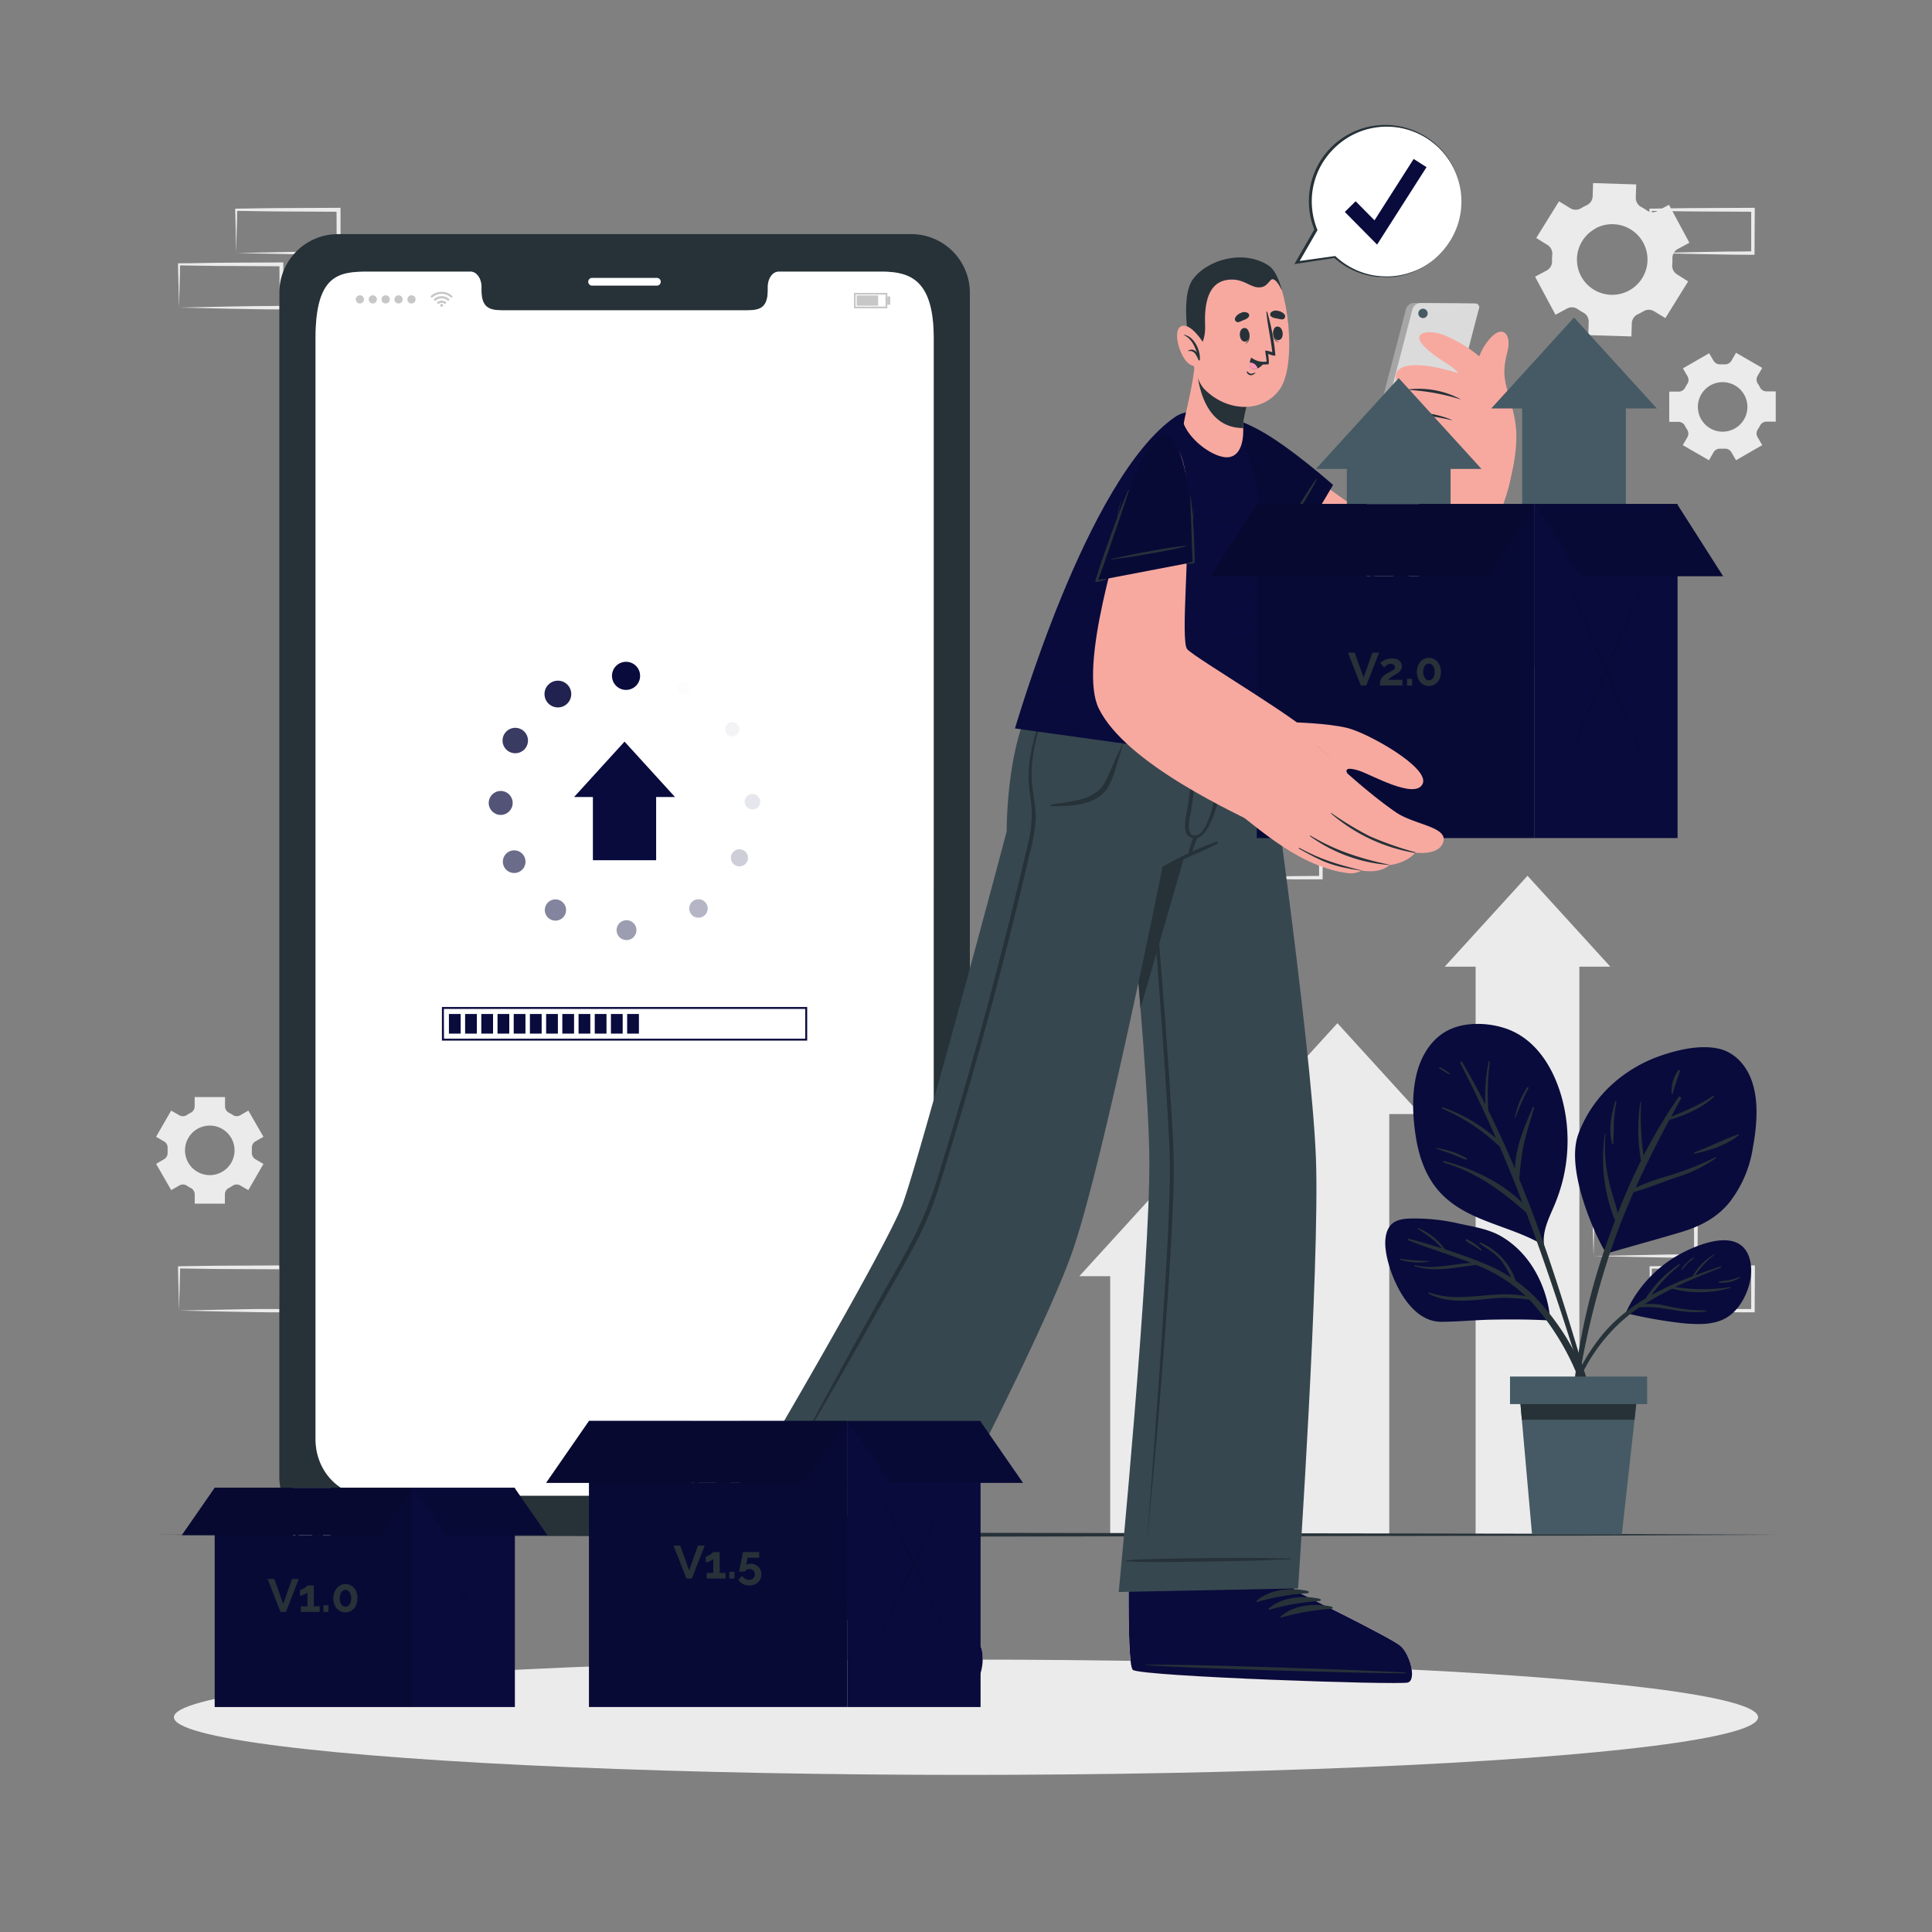 <svg xmlns="http://www.w3.org/2000/svg" viewBox="0 0 500 500"><rect x="0" y="0" width="500" height="500" fill="#808080" stroke="none"/><g id="freepik--background-complete--inject-188"><path d="M412.41,325.06l13.35-.28,6.58-.12c2.19,0,4.37,0,6.55-.05l-.45.45-.05-11.19.5.5-13.24-.07c-4.42,0-8.83-.11-13.24-.16l.27-.27c0,1.83-.09,3.67-.13,5.53Zm0,0-.15-5.54c0-1.87-.11-3.76-.13-5.65v-.27h.28c4.41,0,8.82-.16,13.24-.16l13.24-.06h.5v.51l-.06,11.19v.44h-.44c-2.23,0-4.47,0-6.7-.05l-6.66-.12Z" style="fill:#ebebeb"></path><path d="M427.18,339.17l13.35-.28,6.58-.12c2.19,0,4.37,0,6.55,0l-.45.45,0-11.19.5.49-13.24-.06c-4.41,0-8.83-.11-13.24-.16l.27-.27c0,1.83-.08,3.67-.13,5.53Zm0,0-.14-5.54c-.05-1.87-.12-3.76-.13-5.65v-.27h.28c4.41-.05,8.83-.16,13.24-.16l13.24-.06h.5V328l-.06,11.19v.44h-.44c-2.23,0-4.47,0-6.7-.05l-6.66-.12Z" style="fill:#ebebeb"></path><path d="M285.87,227.13l13.36-.28,6.58-.11c2.19-.05,4.36,0,6.54-.06l-.44.45-.06-11.19.5.5-13.24-.06c-4.41,0-8.82-.12-13.24-.17l.28-.27c0,1.83-.09,3.67-.14,5.54Zm0,0-.14-5.54c0-1.86-.11-3.75-.13-5.65v-.27h.27c4.42-.06,8.83-.16,13.24-.17l13.24-.06h.51v.5l-.05,11.19v.45h-.45c-2.23,0-4.47,0-6.69,0l-6.66-.11Z" style="fill:#ebebeb"></path><path d="M300.64,241.24,314,241l6.58-.11c2.19,0,4.36,0,6.54-.06l-.44.45-.05-11.19.49.5-13.24-.06c-4.41,0-8.82-.12-13.24-.17l.28-.27c0,1.83-.09,3.67-.13,5.53Zm0,0-.14-5.54c0-1.86-.11-3.75-.13-5.65v-.27h.27c4.42-.06,8.83-.16,13.24-.17l13.24-.06h.51v.5l-.05,11.19v.45h-.45c-2.23,0-4.46,0-6.69-.05l-6.66-.11Z" style="fill:#ebebeb"></path><path d="M315.36,227.13l13.35-.28,6.58-.11c2.19-.05,4.37,0,6.55-.06l-.45.45-.05-11.19.5.5-13.24-.06c-4.42,0-8.83-.12-13.24-.17l.27-.27c0,1.83-.08,3.67-.13,5.54Zm0,0-.14-5.54c-.05-1.86-.12-3.75-.13-5.65v-.27h.28c4.41-.06,8.82-.16,13.24-.17l13.24-.06h.5v.5l-.06,11.19v.45h-.44c-2.23,0-4.47,0-6.7,0l-6.66-.11Z" style="fill:#ebebeb"></path><path d="M46.34,339.17l13.36-.28,6.58-.12c2.18,0,4.36,0,6.54,0l-.44.45L72.32,328l.5.49-13.24-.06c-4.41,0-8.83-.11-13.24-.16l.27-.27c0,1.83-.08,3.67-.13,5.53Zm0,0-.14-5.54c-.05-1.87-.11-3.76-.13-5.65v-.27h.27c4.41-.05,8.83-.16,13.24-.16l13.24-.06h.5V328l0,11.19v.44h-.45c-2.23,0-4.47,0-6.69-.05l-6.66-.12Z" style="fill:#ebebeb"></path><path d="M61.11,65.49l13.36-.28,6.58-.11c2.19,0,4.36,0,6.54-.06l-.44.45L87.09,54.3l.5.5-13.24-.07c-4.41,0-8.82-.11-13.24-.16l.28-.27c0,1.83-.09,3.67-.14,5.53Zm0,0L61,60c0-1.87-.11-3.75-.13-5.65V54h.27c4.42-.05,8.83-.16,13.24-.16l13.24-.06h.51v.51l0,11.19v.45h-.45c-2.23,0-4.47,0-6.69-.05l-6.66-.12Z" style="fill:#ebebeb"></path><path d="M46.34,79.6l13.36-.28,6.58-.11c2.18,0,4.36,0,6.54-.06l-.44.45-.06-11.19.5.5-13.24-.07c-4.41,0-8.83-.11-13.24-.16l.27-.27c0,1.83-.08,3.67-.13,5.53Zm0,0-.14-5.54c-.05-1.87-.11-3.76-.13-5.65v-.27h.27c4.41,0,8.83-.16,13.24-.16l13.24-.06h.5v.51l0,11.19v.45h-.45c-2.23,0-4.47,0-6.69-.05l-6.66-.12Z" style="fill:#ebebeb"></path><path d="M427.18,65.49l13.35-.28,6.58-.11c2.19,0,4.37,0,6.55-.06l-.45.45,0-11.19.5.5-13.24-.07c-4.41,0-8.83-.11-13.24-.16l.27-.27c0,1.83-.08,3.67-.13,5.53Zm0,0L427,60c-.05-1.87-.12-3.75-.13-5.65V54h.28c4.41-.05,8.83-.16,13.24-.16l13.24-.06h.5v.51l-.06,11.19v.45h-.44c-2.23,0-4.47,0-6.7-.05l-6.66-.12Z" style="fill:#ebebeb"></path><path d="M403.47,52.1l-5.89,9.49,2.91,1.8a2.66,2.66,0,0,1,1.23,2.5,15.45,15.45,0,0,0-.05,1.67A2.65,2.65,0,0,1,400.28,70l-3,1.61,5.28,9.85,3-1.62a2.68,2.68,0,0,1,2.78.18,14.65,14.65,0,0,0,1.42.88,2.63,2.63,0,0,1,1.39,2.41l-.1,3.42,11.16.34.1-3.43a2.67,2.67,0,0,1,1.56-2.31c.24-.11.49-.24.73-.37l.72-.4a2.63,2.63,0,0,1,2.77,0L431,82.32l5.89-9.49L434,71a2.63,2.63,0,0,1-1.23-2.5,13.1,13.1,0,0,0,.05-1.66,2.65,2.65,0,0,1,1.39-2.4l3-1.62L431.93,53l-3,1.61a2.64,2.64,0,0,1-2.77-.18,15.87,15.87,0,0,0-1.42-.87,2.66,2.66,0,0,1-1.4-2.41l.11-3.42-11.16-.35-.11,3.43a2.64,2.64,0,0,1-1.55,2.3l-.74.37-.72.41a2.65,2.65,0,0,1-2.78,0Zm9.45,7a9.14,9.14,0,1,1-3.74,12.38A9.14,9.14,0,0,1,412.92,59.15Z" style="fill:#ebebeb"></path><path d="M442.32,91.42l-6.78,3.91,1.2,2.07a1.85,1.85,0,0,1-.07,1.95c-.21.33-.4.67-.58,1a1.85,1.85,0,0,1-1.65,1H432v7.83h2.4a1.85,1.85,0,0,1,1.65,1c.18.35.37.68.58,1a1.85,1.85,0,0,1,.07,1.95l-1.2,2.07,6.78,3.91,1.2-2.08a1.85,1.85,0,0,1,1.72-.91h1.15a1.85,1.85,0,0,1,1.72.9l1.21,2.09,6.78-3.91-1.2-2.08a1.85,1.85,0,0,1,.06-2,9.19,9.19,0,0,0,.59-1,1.86,1.86,0,0,1,1.65-1h2.4v-7.83h-2.4a1.86,1.86,0,0,1-1.65-1,9.19,9.19,0,0,0-.59-1,1.85,1.85,0,0,1-.06-2l1.2-2.08-6.78-3.91-1.2,2.08a1.87,1.87,0,0,1-1.72.91l-.58,0-.58,0a1.87,1.87,0,0,1-1.72-.91Zm3.5,7.48a6.41,6.41,0,1,1-6.41,6.4A6.39,6.39,0,0,1,445.82,98.9Z" style="fill:#ebebeb"></path><path d="M40.4,301.21,44.31,308l2.08-1.19a1.85,1.85,0,0,1,2,.06,11.12,11.12,0,0,0,1,.59,1.84,1.84,0,0,1,1,1.65v2.39H58.2v-2.39a1.86,1.86,0,0,1,1-1.65c.35-.18.69-.38,1-.59a1.85,1.85,0,0,1,2-.06L64.27,308l3.91-6.77L66.1,300a1.86,1.86,0,0,1-.92-1.73c0-.19,0-.38,0-.57s0-.39,0-.58a1.87,1.87,0,0,1,.91-1.72l2.09-1.2-3.91-6.78-2.08,1.2a1.85,1.85,0,0,1-1.95-.07,10.14,10.14,0,0,0-1-.58,1.87,1.87,0,0,1-1-1.66v-2.39H50.38v2.39a1.86,1.86,0,0,1-1,1.66,10.14,10.14,0,0,0-1,.58,1.85,1.85,0,0,1-2,.07l-2.08-1.2-3.91,6.78,2.08,1.2a1.85,1.85,0,0,1,.91,1.72c0,.19,0,.38,0,.58s0,.38,0,.57a1.85,1.85,0,0,1-.91,1.73Zm7.48-3.5a6.41,6.41,0,1,1,6.41,6.41A6.41,6.41,0,0,1,47.88,297.71Z" style="fill:#ebebeb"></path><polygon points="367.55 288.32 359.54 288.32 359.54 397.12 332.69 397.12 332.69 288.32 324.7 288.32 346.12 264.8 367.55 288.32" style="fill:#ebebeb"></polygon><polygon points="416.75 250.17 408.74 250.17 408.74 397.12 381.89 397.12 381.89 250.17 373.9 250.17 395.32 226.65 416.75 250.17" style="fill:#ebebeb"></polygon><polygon points="322.18 330.28 314.17 330.28 314.17 397.12 287.32 397.12 287.32 330.28 279.33 330.28 300.76 306.76 322.18 330.28" style="fill:#ebebeb"></polygon></g><g id="freepik--Shadow--inject-188"><ellipse cx="250" cy="444.42" rx="204.99" ry="14.92" style="fill:#ebebeb"></ellipse></g><g id="freepik--Floor--inject-188"><polygon points="40.29 397.19 92.72 396.94 145.14 396.85 250 396.69 354.86 396.85 407.28 396.94 459.71 397.19 407.28 397.43 354.86 397.52 250 397.68 145.14 397.52 92.72 397.43 40.29 397.19" style="fill:#263238"></polygon></g><g id="freepik--Device--inject-188"><path d="M236,60.59H87.29a15.18,15.18,0,0,0-15,15.32V382a15.19,15.19,0,0,0,15,15.32H236A15.2,15.2,0,0,0,251,382V75.91A15.19,15.19,0,0,0,236,60.59Zm5.65,311.93c0,8.06-6,14.57-13.47,14.57h-133c-7.45,0-13.49-6.51-13.49-14.57v-285c0-16.41,6-17.21,13.49-17.21h26.64c1.55,0,2.82,1.76,2.82,3.94v.94c0,5.11,2.8,5.13,6.23,5.13h61.62c3.47,0,6.24,0,6.24-5.13v-.94c0-2.18,1.25-3.94,2.82-3.94h26.65c7.44,0,13.47,2.18,13.47,17.21Z" style="fill:#263238"></path><path d="M170,73.92H153.23a1,1,0,0,1-1-1h0a1,1,0,0,1,1-1H170a1,1,0,0,1,1,1h0A1,1,0,0,1,170,73.92Z" style="fill:#fff"></path><path d="M241.63,87.51v285c0,8.06-6,14.57-13.48,14.57h-133c-7.46,0-13.49-6.51-13.49-14.57v-285c0-16.41,6-17.21,13.49-17.21h26.64c1.54,0,2.81,1.76,2.81,3.94v.94c0,5.11,2.8,5.13,6.24,5.13h61.61c3.47,0,6.24,0,6.24-5.13v-.94c0-2.18,1.25-3.94,2.82-3.94h26.65C235.59,70.3,241.63,72.48,241.63,87.51Z" style="fill:#fff"></path><g id="freepik--u5Zjqx--inject-188"><path d="M117.18,76.7l-.26.25-.14.15a3.51,3.51,0,0,0-5,0l-.14-.14-.25-.26h0l.33-.29a3.68,3.68,0,0,1,.75-.48,3.94,3.94,0,0,1,1-.34c.16,0,.33,0,.5-.06h.43c.12,0,.23,0,.34,0a4.1,4.1,0,0,1,.92.21,5,5,0,0,1,.62.29,4,4,0,0,1,.59.42l.27.24Z" style="fill:#c7c7c7"></path><path d="M112.63,77.91l-.41-.4a2.81,2.81,0,0,1,1.66-.83,2.91,2.91,0,0,1,2.49.82l-.41.41a2.35,2.35,0,0,0-3.33,0Z" style="fill:#c7c7c7"></path><path d="M115.55,78.32c-.13.13-.27.26-.4.4a1.22,1.22,0,0,0-1.71,0l-.4-.4A1.75,1.75,0,0,1,115.55,78.32Z" style="fill:#c7c7c7"></path><path d="M114.66,79.09a.37.37,0,0,1-.73,0,.37.37,0,1,1,.73,0Z" style="fill:#c7c7c7"></path></g><path d="M92.08,77.48a1.06,1.06,0,0,1,2.12,0,1.06,1.06,0,0,1-2.12,0Z" style="fill:#c7c7c7"></path><path d="M95.42,77.48a1.06,1.06,0,0,1,2.12,0,1.06,1.06,0,0,1-2.12,0Z" style="fill:#c7c7c7"></path><circle cx="99.81" cy="77.48" r="1.06" style="fill:#c7c7c7"></circle><path d="M102.09,77.48a1.06,1.06,0,1,1,1.06,1.06A1.06,1.06,0,0,1,102.09,77.48Z" style="fill:#c7c7c7"></path><path d="M105.43,77.48a1.06,1.06,0,1,1,1.06,1.06A1.06,1.06,0,0,1,105.43,77.48Z" style="fill:#c7c7c7"></path><path d="M229.63,79.8H221v-4h8.64Zm-8.19-.45h7.74V76.24h-7.74Z" style="fill:#c7c7c7"></path><rect x="221.71" y="76.47" width="5.56" height="2.64" style="fill:#c7c7c7"></rect><rect x="229.63" y="76.72" width="0.77" height="2.14" style="fill:#c7c7c7"></rect><circle cx="162.02" cy="174.91" r="3.64" style="fill:#090B3C"></circle><path d="M140.92,179.62a3.46,3.46,0,1,0,3.46-3.46A3.46,3.46,0,0,0,140.92,179.62Z" style="fill:#090B3C;opacity:0.9"></path><path d="M130.06,191.64a3.29,3.29,0,1,0,3.29-3.28A3.29,3.29,0,0,0,130.06,191.64Z" style="fill:#090B3C;opacity:0.8"></path><circle cx="129.58" cy="207.8" r="3.1" style="fill:#090B3C;opacity:0.7"></circle><path d="M130.14,223a2.93,2.93,0,1,0,2.93-2.93A2.93,2.93,0,0,0,130.14,223Z" style="fill:#090B3C;opacity:0.6"></path><path d="M141,235.51a2.75,2.75,0,1,0,2.74-2.75A2.74,2.74,0,0,0,141,235.51Z" style="fill:#090B3C;opacity:0.5"></path><path d="M159.57,240.72a2.57,2.57,0,1,0,2.57-2.57A2.57,2.57,0,0,0,159.57,240.72Z" style="fill:#090B3C;opacity:0.4"></path><path d="M178.37,235.11a2.39,2.39,0,1,0,2.39-2.39A2.39,2.39,0,0,0,178.37,235.11Z" style="fill:#090B3C;opacity:0.3"></path><path d="M189.16,222a2.21,2.21,0,1,0,2.21-2.21A2.21,2.21,0,0,0,189.16,222Z" style="fill:#090B3C;opacity:0.2"></path><path d="M192.74,207.48a2,2,0,1,0,2-2A2,2,0,0,0,192.74,207.48Z" style="fill:#090B3C;opacity:0.1"></path><path d="M187.66,188.73a1.85,1.85,0,1,0,1.85-1.85A1.85,1.85,0,0,0,187.66,188.73Z" style="fill:#090B3C;opacity:0.05"></path><circle cx="176.91" cy="178.2" r="1.67" style="fill:#090B3C;opacity:0.01"></circle><polygon points="174.69 206.27 169.81 206.27 169.81 222.63 153.44 222.63 153.44 206.27 148.57 206.27 161.63 191.93 174.69 206.27" style="fill:#090B3C"></polygon><path d="M208.9,269.31H114.37v-8.7H208.9Zm-94-.5H208.4v-7.7H114.87Z" style="fill:#090B3C"></path><rect x="116.18" y="262.42" width="3.04" height="5.08" style="fill:#090B3C"></rect><rect x="120.37" y="262.42" width="3.04" height="5.08" style="fill:#090B3C"></rect><rect x="124.56" y="262.42" width="3.04" height="5.08" style="fill:#090B3C"></rect><rect x="128.76" y="262.42" width="3.04" height="5.08" style="fill:#090B3C"></rect><rect x="132.95" y="262.42" width="3.04" height="5.08" style="fill:#090B3C"></rect><rect x="137.14" y="262.42" width="3.04" height="5.08" style="fill:#090B3C"></rect><rect x="141.34" y="262.42" width="3.04" height="5.08" style="fill:#090B3C"></rect><rect x="145.53" y="262.42" width="3.04" height="5.08" style="fill:#090B3C"></rect><rect x="149.73" y="262.42" width="3.04" height="5.08" style="fill:#090B3C"></rect><rect x="153.92" y="262.42" width="3.04" height="5.08" style="fill:#090B3C"></rect><rect x="158.11" y="262.42" width="3.04" height="5.08" style="fill:#090B3C"></rect><rect x="162.31" y="262.42" width="3.04" height="5.08" style="fill:#090B3C"></rect></g><g id="freepik--Character--inject-188"><path d="M295.14,367.75s-3.05,42.38-3.06,42.41c0,8.3.07,15.58.48,19.34a.13.13,0,0,0,0,.06,5.78,5.78,0,0,0,.6,2.57s0,0,.05.05c2.46,1.69,68.78,4,71.12,3.26s.53-7.43-2-9.57-27.51-14.36-27.51-14.36l2.64-42.36Z" style="fill:#f7a9a0"></path><path d="M292.08,401.25s0,8.88,0,8.91c0,8.3.07,15.58.48,19.34a.13.13,0,0,0,0,.06,11.21,11.21,0,0,0,.6,2.57s0,0,.05.05c2.46,1.69,68.78,4,71.12,3.26s.53-7.43-2-9.57-27.51-14.36-27.51-14.36l.12-9.05Z" style="fill:#fff"></path><path d="M364.34,435.44c-2.35.7-68.66-1.57-71.13-3.26-.94-.63-1.18-10.31-1.12-22v-.36l42.8,1,0,.73s25,12.22,27.51,14.37S366.68,434.75,364.34,435.44Z" style="fill:#090B3C"></path><path d="M363.68,432.84c-11.17-.66-56.28-2.25-67.37-2-.09,0-.1.06,0,.07,11.06.89,56.18,2.12,67.37,2.16C363.91,433,363.91,432.86,363.68,432.84Z" style="fill:#263238"></path><path d="M338.44,411.76c-4.37-1-9.77-.48-13.24,2.54-.14.12,0,.31.18.27a61.62,61.62,0,0,1,13-2.25A.28.28,0,0,0,338.44,411.76Z" style="fill:#263238"></path><path d="M341.55,413.78c-4.37-1-9.77-.48-13.24,2.54-.14.12,0,.31.18.27a61.62,61.62,0,0,1,13-2.25A.28.28,0,0,0,341.55,413.78Z" style="fill:#263238"></path><path d="M344.66,415.81c-4.37-1-9.77-.48-13.24,2.53-.14.12,0,.31.18.27a61.62,61.62,0,0,1,13-2.25A.28.28,0,0,0,344.66,415.81Z" style="fill:#263238"></path><path d="M289.53,412l46.42-.92s5.66-83.54,4.61-111.39c-1.15-30.25-14.14-120.25-14.14-120.25H287.21s10,90.36,10.24,120.62C297.64,328.1,289.53,412,289.53,412Z" style="fill:#37474f"></path><path d="M318.72,179.43,295.17,260.9c-2.79-38.55-8-81.47-8-81.47Z" style="fill:#263238"></path><path d="M294.66,183.86l2.49,26.87,2.3,26.88c1.48,17.93,2.88,35.87,3.95,53.83.26,4.49.42,9,.35,13.52s-.28,9-.5,13.5q-.71,13.49-1.74,26.93t-2.17,26.9l-2.51,26.87,2-26.91q1-13.46,1.89-26.91c.57-9,1.18-17.95,1.59-26.93.21-4.49.38-9,.46-13.46s-.13-9-.4-13.45c-1-17.95-2.4-35.89-3.71-53.82Z" style="fill:#263238"></path><path d="M334,403.32c-7.25-.06-5.17-.14-12.41-.13-3.55,0-26.86.09-30.16.68a.08.08,0,0,0,0,.15c3.32.51,26.62,0,30.17-.06,7.24-.15,5.16-.19,12.4-.43A.11.11,0,1,0,334,403.32Z" style="fill:#263238"></path><path d="M219.68,345s-22.39,36.4-22.41,36.42c-3.63,7.47-6.69,14.07-8,17.64a.08.08,0,0,0,0,.05,5.8,5.8,0,0,0-.57,2.58s0,.05,0,.06c1.49,2.59,60.26,33.4,62.67,33.78s3.7-6.46,2.37-9.47-18.56-24.88-18.56-24.88l22-36.56Z" style="fill:#f7a9a0"></path><path d="M188.73,401.71a.2.2,0,0,0,0,.07c1.5,2.58,60.27,33.39,62.68,33.77s3.69-6.46,2.37-9.47-18.56-24.88-18.56-24.88l3.93-6.53c-9.61-5.12-27.07-14.11-37.91-19.68-2.36,3.83-4,6.45-4,6.46-3.64,7.46-6.7,14.06-8,17.62a.14.14,0,0,0,0,.07A5.59,5.59,0,0,0,188.73,401.71Z" style="fill:#fff"></path><path d="M251.42,435.55c-2.41-.38-61.18-31.18-62.67-33.78-.59-1,3.4-9.8,8.53-20.32l.16-.33,38.14,19.45-.35.63s17.22,21.85,18.56,24.88S253.83,435.94,251.42,435.55Z" style="fill:#090B3C"></path><path d="M252,432.92c-9.78-5.43-49.73-26.43-59.81-31.06-.09,0-.11,0,0,.06,9.58,5.6,49.7,26.28,59.77,31.17C252.08,433.19,252.16,433,252,432.92Z" style="fill:#263238"></path><path d="M238.35,403c-3.51-2.77-8.6-4.68-13-3.46-.17.05-.1.29,0,.32a61.78,61.78,0,0,1,12.72,3.62A.28.28,0,0,0,238.35,403Z" style="fill:#263238"></path><path d="M240.28,406.16c-3.52-2.77-8.6-4.67-13-3.46-.17.05-.1.29,0,.32A61.87,61.87,0,0,1,240,406.64.28.28,0,0,0,240.28,406.16Z" style="fill:#263238"></path><path d="M242.2,409.33c-3.51-2.77-8.6-4.67-13-3.46-.17.05-.1.29,0,.32a61.78,61.78,0,0,1,12.72,3.62A.28.28,0,0,0,242.2,409.33Z" style="fill:#263238"></path><path d="M322.41,179.39a.16.16,0,0,1,0,0c-.17.81-2.92,13.52-5.76,24.45-2.06,8-4.19,15-5.41,15.72-1.38.82-8.11,3.8-10.37,4.74,0,0-15.14,75.58-23.13,99-7.38,21.63-37.9,79.43-37.9,79.43l-44.28-22.37s34.58-58.67,38.21-69.2c5.64-16.32,26.76-96,26.76-96s-.16-24.95,8.24-35.84Z" style="fill:#37474f"></path><path d="M239.18,394.16c-6.33-3.54-4.47-2.61-10.83-6.07-3.12-1.7-23.6-12.82-26.78-13.89a.08.08,0,0,0-.07.13c2.67,2,23.34,12.8,26.49,14.44,6.43,3.34,4.62,2.31,11.09,5.58A.11.11,0,0,0,239.18,394.16Z" style="fill:#263238"></path><path d="M271.88,208.29c1.21-.31,2.51-.41,3.75-.61,1-.16,2-.33,3-.55a12.93,12.93,0,0,0,5.26-2.22c1.71-1.33,2.59-3.35,3.41-5.3.5-1.15,1-2.3,1.52-3.44.25-.56.5-1.11.76-1.66a19.88,19.88,0,0,0,.93-2c0-.1.19-.05.15,0a13.31,13.31,0,0,0-.42,1.44c-.17.55-.33,1.11-.5,1.67-.31,1-.61,2-.93,3a23.61,23.61,0,0,1-2.11,5.21c-1.83,2.91-5.1,4.08-8.37,4.5-.93.12-1.88.18-2.82.24a20.28,20.28,0,0,1-3.57,0A.16.16,0,0,1,271.88,208.29Z" style="fill:#263238"></path><path d="M314.81,217.82a88.32,88.32,0,0,0-13.88,6.46c-.17.1-.05.37.13.29,4.68-2,9.45-3.93,14-6.19A.31.31,0,0,0,314.81,217.82Z" style="fill:#263238"></path><path d="M316.22,185.8c0-.17-.3-.2-.29,0,0,5.55-.32,10.44-.79,15.62-.22,2.41-2.15,15.72-6.33,14.75-.7-.16-1.05-.85-1.16-1.91a16.35,16.35,0,0,1,.55-4.08c.46-2.78.84-5.58,1.07-8.39A76.06,76.06,0,0,0,309.1,186a.13.13,0,0,0-.26,0,144.81,144.81,0,0,1-1.28,21.73c-.52,3.46-2.26,8.68,1.36,9.21s6.07-8.19,6.52-10.58A79.32,79.32,0,0,0,316.22,185.8Z" style="fill:#263238"></path><path d="M308.92,216.5a21.87,21.87,0,0,0-.94,2.76,6.29,6.29,0,0,0-.39,2.26.17.17,0,0,0,.29.07,8.08,8.08,0,0,0,1-2.21c.32-.85.66-1.7.95-2.56A.47.47,0,0,0,308.92,216.5Z" style="fill:#263238"></path><path d="M207.5,373.07c6.3-11.86,12.8-23.62,19.32-35.37,3.22-5.79,6.57-11.51,9.64-17.38a105.71,105.71,0,0,0,7-18.13q5.85-19,11.08-38.2t9.82-38.55c.77-3.23,1.61-6.45,2.23-9.71a29.88,29.88,0,0,0,0-9.94,31.86,31.86,0,0,1-.08-9.25,61.13,61.13,0,0,1,2.17-9c.49-1.55,1-3.1,1.55-4.64a.15.15,0,0,1,.28.08c-1.91,6.25-3.87,12.56-3.46,19.18.2,3.18,1,6.3,1,9.5a45.46,45.46,0,0,1-1.61,9.39q-4.51,19.47-9.7,38.77t-11,38.43c-1.88,6.2-3.64,12.5-6.3,18.42s-6.06,11.53-9.24,17.19c-6.58,11.7-13.21,23.37-20,35q-1.29,2.21-2.6,4.39C207.59,373.26,207.45,373.17,207.5,373.07Z" style="fill:#263238"></path><path d="M363.9,79.86l-7.18,27.54a1,1,0,0,0,.9,1.47l14.24.11a2.29,2.29,0,0,0,2-1.45L381,80c.3-.81-.1-1.47-.9-1.48l-14.24-.11A2.29,2.29,0,0,0,363.9,79.86Z" style="fill:#a6a6a6"></path><path d="M365.59,79.86l-7.18,27.53c-.3.81.1,1.47.9,1.48l14.24.11a2.29,2.29,0,0,0,2-1.45L382.71,80a1,1,0,0,0-.9-1.47l-14.24-.11A2.29,2.29,0,0,0,365.59,79.86Z" style="fill:#dbdbdb"></path><path d="M369.48,81.15a1.21,1.21,0,1,1-1.17-1.25A1.21,1.21,0,0,1,369.48,81.15Z" style="fill:#455a64"></path><path d="M319.7,120.9c7.76,17.29,27.93,41.6,35.41,41.82,3.56.11,9.91,1.07,14.65-2.94,10.34-8.76,19.16-25.69,21.06-35.44.68-3.46-16.11-11.28-18.66-8.49-6,6.53-13,19.42-14,19.33-3.83-.36-20.29-13.24-30.84-21.2C314.07,104,316.6,114,319.7,120.9Z" style="fill:#f7a9a0"></path><path d="M391.54,106.38c-1.67-7.09-3.19-8.65-1.42-15.38,1.16-4.42-1.17-7.06-4.37-3.55-5.24,5.73-5,15.33-4,18.64Z" style="fill:#f7a9a0"></path><path d="M389.94,127.36s3.32-9.79,2.29-17.52c-.72-5.34-3.57-16.8-18.4-23.07-3.51-1.49-9.58-1.12-4.72,3.4,3.45,3.21,6.61,4.2,8.28,6.43,0,0-7.66,1.39-9,5a71.84,71.84,0,0,0-2.87,9.61,14.19,14.19,0,0,0,1.75.7s-.95,3.47,1.5,8.35Z" style="fill:#f7a9a0"></path><path d="M390.73,104.85c-2.13-1.87-6.7-5.74-11.54-7.61-5.37-2.08-16.29-4.63-17.79-.65-1.09,2.92,3,4.26,3,4.26s-4.73-.1-5.14,2.76c-.38,2.6,2.84,3.45,2.84,3.45s-2.88.43-2.76,3c.15,3.1,6.17,1.69,9,4.7C369,115.44,390.73,104.85,390.73,104.85Z" style="fill:#f7a9a0"></path><path d="M377.94,103.28a23,23,0,0,0-13.46-2.5c-.11,0-.16.11-.05.12a56.36,56.36,0,0,1,13.5,2.44S378,103.3,377.94,103.28Z" style="fill:#263238"></path><path d="M375.69,108.65A25.81,25.81,0,0,0,362.1,107c-.11,0-.15.13,0,.13a60.61,60.61,0,0,1,13.61,1.62S375.72,108.66,375.69,108.65Z" style="fill:#263238"></path><path d="M345,125.5,332.24,147s-14.41-23.41-16.71-31.49c-2.58-9.1,2.64-8.43,10.52-4.12S345,125.5,345,125.5Z" style="fill:#090B3C"></path><path d="M345,125.5,332.24,147s-14.41-23.41-16.71-31.49c-2.58-9.1,2.64-8.43,10.52-4.12S345,125.5,345,125.5Z" style="opacity:0.1"></path><path d="M340.68,123.94c-2,2.52-6.92,10.91-7.75,12.29-.44.72-2.05,3.7-2.5,4.42-.05.09.1.16.16.07.84-1.38,1.83-2.67,2.68-4s6.18-9.73,7.52-12.67C340.82,124,340.73,123.89,340.68,123.94Z" style="fill:#263238"></path><path d="M262.66,188.52s67.3,9.34,67.3,9.35c-.19,1.31,3.56-53.24-9.5-87.45-.89-2.34-11.14-6.14-16.4-2.48C281,123.94,262.54,189.37,262.66,188.52Z" style="fill:#090B3C"></path><path d="M302.79,108.88l18.08,2.67a2,2,0,0,1,.12.31l-18.52-2.73A3.92,3.92,0,0,1,302.79,108.88Zm-5.65,5.42L323,118.1a1.71,1.71,0,0,0-.09-.3L297.37,114Zm-4.22,5.32,31.74,4.67c0-.1,0-.2-.07-.3l-31.48-4.64ZM289.3,125l36.7,5.41-.06-.31-36.48-5.37Zm-3.23,5.47,41,6c0-.1,0-.2,0-.3l-40.82-6ZM283.12,136l44.86,6.6c0-.1,0-.2,0-.3l-44.68-6.58C283.21,135.83,283.16,135.93,283.12,136Zm-2.73,5.54,48.3,7.11,0-.3-48.14-7.09Zm-2.56,5.57,51.43,7.57,0-.3L278,146.85A2.39,2.39,0,0,1,277.83,147.13Zm-2.39,5.59,54.25,8c0-.1,0-.2,0-.3l-54.12-8C275.51,152.54,275.47,152.63,275.44,152.72Zm-2.29,5.6L330,166.69c0-.1,0-.19,0-.29l-56.73-8.35C273.23,158.14,273.19,158.23,273.15,158.32ZM271,164l59.21,8.72a2.81,2.81,0,0,0,0-.29l-59.11-8.7Zm-2.07,5.64,61.38,9a1.4,1.4,0,0,0,0-.29l-61.28-9C269,169.41,269,169.5,268.92,169.59Zm-2,5.66,63.36,9.32v-.28L267,175Zm-1.89,5.67,65.15,9.59c0-.1,0-.2,0-.3l-65.07-9.58Zm-1.79,5.68L330,196.42c0-.09,0-.19,0-.29l-66.67-9.81C263.32,186.41,263.29,186.51,263.27,186.6Z" style="opacity:0.1"></path><path d="M318.11,118.3c-3.28.54-9.74-3.74-11.72-8.51-.13-.33.69-3.53,1.52-7.48.49-2.39,1-5.07,1.24-7.54.06-.51,15.12,5.46,15.12,5.46a39.89,39.89,0,0,0-2.54,9.34,5.9,5.9,0,0,0,0,1s0,.1,0,.17C321.84,112.73,321.62,117.73,318.11,118.3Z" style="fill:#f7a9a0"></path><path d="M321.74,110.6s0,.11,0,.17a11.22,11.22,0,0,1-1.59-.09c-9.12-1.2-10.29-12.9-10.44-15.85,2.72.7,14.57,5.4,14.57,5.4a39.89,39.89,0,0,0-2.54,9.34A5.87,5.87,0,0,0,321.74,110.6Z" style="fill:#263238"></path><path d="M308.37,75.18c-2.11,5.39-.42,21.57,3.23,25.42,5.3,5.6,14.58,6.8,19.49.3,4.76-6.31,2.18-27.35-2-30.92C323,64.73,311.48,67.22,308.37,75.18Z" style="fill:#f7a9a0"></path><path d="M323.19,85.92s-.08.06-.07.11c.14,1.08.12,2.35-.83,2.81,0,0,0,.07,0,.06C323.5,88.61,323.5,86.93,323.19,85.92Z" style="fill:#263238"></path><path d="M322.11,84.88c-1.77,0-1.56,3.57.08,3.53S323.59,84.85,322.11,84.88Z" style="fill:#263238"></path><path d="M329.53,85.72s.09,0,.09.09c0,1.1.26,2.35,1.27,2.65a0,0,0,0,1,0,.06C329.66,88.42,329.39,86.76,329.53,85.72Z" style="fill:#263238"></path><path d="M330.44,84.52c1.75-.24,2.1,3.28.48,3.5S329,84.72,330.44,84.52Z" style="fill:#263238"></path><path d="M320.62,83.35c.47-.15.88-.37,1.33-.56a2.3,2.3,0,0,0,1.26-.84.74.74,0,0,0-.18-.89,1.84,1.84,0,0,0-1.87-.08,2.72,2.72,0,0,0-1.5,1.27A.8.8,0,0,0,320.62,83.35Z" style="fill:#263238"></path><path d="M331.7,82.66a13.89,13.89,0,0,1-1.43-.28,2.33,2.33,0,0,1-1.39-.56.76.76,0,0,1,0-.92,1.85,1.85,0,0,1,1.82-.45,2.7,2.7,0,0,1,1.73.93A.8.8,0,0,1,331.7,82.66Z" style="fill:#263238"></path><path d="M322.8,96.13c.27.24.56.58.95.59a2.79,2.79,0,0,0,1.16-.35s.07,0,0,.06a1.47,1.47,0,0,1-1.35.67,1.16,1.16,0,0,1-.92-.91C322.67,96.12,322.76,96.1,322.8,96.13Z" style="fill:#263238"></path><path d="M323.75,92.79a3.74,3.74,0,0,0,2.58,1.51,5,5,0,0,0,1.34,0l.26,0,.24,0a.28.28,0,0,0,.2-.26h0a.43.43,0,0,0,0-.11h0V93.7c0-.84-.18-2.12-.18-2.12.32.14,1.93.75,1.87.31a55.69,55.69,0,0,0-2.12-11.18.1.1,0,0,0-.2,0c.28,3.5,1.18,6.93,1.52,10.45a6.36,6.36,0,0,0-1.79-.43c-.12,0,.35,2.46.33,2.84,0,0,0,0,0,0a5.2,5.2,0,0,1-3.93-1C323.76,92.63,323.68,92.71,323.75,92.79Z" style="fill:#263238"></path><path d="M327.15,93.88a4.43,4.43,0,0,1-1.68,1.48,2.05,2.05,0,0,1-1.21.14c-.88-.17-.95-1-.83-1.67a4.62,4.62,0,0,1,.32-1.07A5.72,5.72,0,0,0,327.15,93.88Z" style="fill:#263238"></path><path d="M325.47,95.36a2.05,2.05,0,0,1-1.21.14c-.88-.17-.95-1-.83-1.67A2.06,2.06,0,0,1,325.47,95.36Z" style="fill:#ff99ba"></path><path d="M331.78,75.2c-.68-1.35-1.45-2.71-2.3-2.93s-1.28,1.84-3.18,2.08c-2.55.32-3.93-2-7.53-2-5.18,0-7.19,4.39-6.89,11.7.28,6.54-3.63,7.39-3.63,7.39s-3.24-14.26.54-19.27,13-7.66,19.48-3.48C330.65,70.22,331.78,75.2,331.78,75.2Z" style="fill:#263238"></path><path d="M311.39,88.67s-3.32-5.37-5.74-4.21-.12,8.79,2.57,10a2.81,2.81,0,0,0,3.84-1.29Z" style="fill:#f7a9a0"></path><path d="M306.37,86.63a0,0,0,0,0,0,.07c1.88.89,2.8,2.74,3.4,4.63a1.54,1.54,0,0,0-2.28-.55c-.06,0,0,.12,0,.11a1.71,1.71,0,0,1,1.86.71,7.9,7.9,0,0,1,.82,1.58c.08.18.4.1.35-.1l0,0C310.71,90.58,309,87,306.37,86.63Z" style="fill:#263238"></path><polygon points="428.78 105.7 420.78 105.7 420.78 172.53 393.93 172.53 393.93 105.7 385.94 105.7 407.36 82.18 428.78 105.7" style="fill:#455a64"></polygon><polygon points="383.41 121.36 375.41 121.36 375.41 188.2 348.56 188.2 348.56 121.36 340.57 121.36 361.99 97.84 383.41 121.36" style="fill:#455a64"></polygon><rect x="325.26" y="130.44" width="71.81" height="86.45" style="fill:#090B3C"></rect><rect x="325.26" y="130.44" width="71.81" height="86.45" style="opacity:0.1"></rect><rect x="397.07" y="130.44" width="37.08" height="86.45" style="fill:#090B3C"></rect><polygon points="367.26 149.12 365.74 149.12 364.6 149.12 363.94 147.68 363.03 149.12 361.79 146.16 360.62 149.12 357.25 149.12 355.72 149.12 355.17 147.15 354.64 149.12 353.65 149.12 353.65 130.44 367.26 130.44 367.26 149.12" style="fill:#fff"></polygon><g style="opacity:0.1"><path d="M431.59,210.94q-4.11-9.23-8.16-18.51l-8-18.59-7.95-18.67q-3.94-9.36-7.82-18.77,4.13,9.21,8.17,18.5l8,18.59,7.94,18.68Q427.73,201.52,431.59,210.94Z"></path><path d="M431.59,136.4q-3.87,9.4-7.82,18.77l-7.94,18.67-8,18.6q-4.05,9.27-8.17,18.5,3.87-9.42,7.82-18.77l7.95-18.68,8-18.59Q427.47,145.62,431.59,136.4Z"></path></g><polygon points="313.34 149.13 385.14 149.13 397.06 130.44 325.26 130.44 313.34 149.13" style="fill:#090B3C"></polygon><g style="opacity:0.2"><polygon points="313.34 149.13 385.14 149.13 397.06 130.44 325.26 130.44 313.34 149.13"></polygon></g><polygon points="408.98 149.14 445.95 149.14 434.03 130.44 397.06 130.44 408.98 149.14" style="fill:#090B3C"></polygon><polygon points="408.98 149.14 445.95 149.14 434.03 130.44 397.06 130.44 408.98 149.14" style="opacity:0.1"></polygon><path d="M350.59,168.9l2.31,6.44,2.28-6.44h1.74l-3.33,8.51H352.2l-3.35-8.51Z" style="fill:#263238"></path><path d="M357.12,177.41a4.78,4.78,0,0,1,.09-1,2.53,2.53,0,0,1,.29-.81,2.67,2.67,0,0,1,.58-.7,5.07,5.07,0,0,1,.92-.64l.88-.46a6.1,6.1,0,0,0,.62-.36,1.51,1.51,0,0,0,.39-.35.6.6,0,0,0,.13-.4.79.79,0,0,0-.29-.61,1.14,1.14,0,0,0-.82-.26,1.74,1.74,0,0,0-.53.07,3.1,3.1,0,0,0-.45.21,2.88,2.88,0,0,0-.39.3,3.28,3.28,0,0,0-.31.34l-1-1.19a3.2,3.2,0,0,1,.45-.36,4.71,4.71,0,0,1,.68-.38,4.82,4.82,0,0,1,.86-.28,4.11,4.11,0,0,1,1-.12,3.75,3.75,0,0,1,1.1.15,2.39,2.39,0,0,1,.81.42,1.86,1.86,0,0,1,.5.65,2,2,0,0,1,.17.82,1.79,1.79,0,0,1-.15.75,2.54,2.54,0,0,1-.4.57,2.7,2.7,0,0,1-.52.44c-.19.13-.37.23-.55.33l-.49.28a6.1,6.1,0,0,0-.54.34,5,5,0,0,0-.5.38,2,2,0,0,0-.35.39h3.64v1.45Z" style="fill:#263238"></path><path d="M364.13,177.41v-1.72h1.32v1.72Z" style="fill:#263238"></path><path d="M372.91,173.9a4.56,4.56,0,0,1-.23,1.46,3.7,3.7,0,0,1-.65,1.15,2.86,2.86,0,0,1-1,.75,2.86,2.86,0,0,1-2.47,0,3,3,0,0,1-1-.75,3.67,3.67,0,0,1-.64-1.15,4.56,4.56,0,0,1,0-2.92,3.57,3.57,0,0,1,.64-1.15,3,3,0,0,1,1-.76,2.86,2.86,0,0,1,2.47,0,2.88,2.88,0,0,1,1,.76,3.59,3.59,0,0,1,.65,1.15A4.52,4.52,0,0,1,372.91,173.9Zm-1.62,0a3.08,3.08,0,0,0-.11-.88,2.18,2.18,0,0,0-.3-.69,1.43,1.43,0,0,0-.47-.45,1.2,1.2,0,0,0-.59-.15,1.23,1.23,0,0,0-.61.15,1.54,1.54,0,0,0-.47.45,2.18,2.18,0,0,0-.3.69,3.57,3.57,0,0,0,0,1.76,2.23,2.23,0,0,0,.3.68,1.5,1.5,0,0,0,.47.44,1.13,1.13,0,0,0,.61.16,1.11,1.11,0,0,0,.59-.16,1.4,1.4,0,0,0,.47-.44,2.23,2.23,0,0,0,.3-.68A3.08,3.08,0,0,0,371.29,173.9Z" style="fill:#263238"></path><path d="M293.93,124.49c-4.54,15.71-14.92,48.07-9.54,58.93,7.07,14.25,35.32,27.06,42.68,30.73,3.21,1.6,15.1-19.09,13.69-22.65s-31.71-21.28-33.52-23.5.86-27.65,0-41.51C306.07,109,297.77,111.18,293.93,124.49Z" style="fill:#f7a9a0"></path><path d="M348.88,200.53c-1-1.52-.23-2.06,2.86-1.07s14.49,7.57,16.44,3.4-14.25-13.2-19.52-14.47-14.26-1.46-14.26-1.46C337.2,189.32,343.45,195.77,348.88,200.53Z" style="fill:#f7a9a0"></path><path d="M319.17,209.37c8.13,6.44,17.87,15,29.48,16.57a5.78,5.78,0,0,0,3.74-.64c5.19.81,7.13-1.39,7.13-1.39,5.06-.73,6.74-3.25,6.74-3.25s6.1.88,7.25-2.71c1.3-4-7.52-4.49-12.22-7.71-10.76-7.38-24-20.87-26.89-23.31Z" style="fill:#f7a9a0"></path><path d="M344.58,210.43a84.69,84.69,0,0,0,9.79,5.93,84.89,84.89,0,0,0,11.81,4.17.1.1,0,0,1,0,.2,44.41,44.41,0,0,1-21.66-10.15C344.34,210.46,344.42,210.33,344.58,210.43Z" style="fill:#263238"></path><path d="M339.18,216.28c3.24,1.88,8.95,5.14,20.36,7.5,0,0,0,.08,0,.07a39.76,39.76,0,0,1-20.45-7.41C338.9,216.3,339,216.16,339.18,216.28Z" style="fill:#263238"></path><path d="M336.34,219.48c5.63,3,9.55,4.15,16,5.78,0,0,0,.08,0,.07-7.56-1.08-10.17-2.33-16.15-5.67C336,219.54,336.12,219.36,336.34,219.48Z" style="fill:#263238"></path><path d="M308.75,145.5l-24.56,4.7s7.95-26.31,12.48-33.39c5.08-8,8.05-3.63,10.05,5.13S308.75,145.5,308.75,145.5Z" style="fill:#090B3C"></path><path d="M308.75,145.5l-24.56,4.7s7.95-26.31,12.48-33.39c5.08-8,8.05-3.63,10.05,5.13S308.75,145.5,308.75,145.5Z" style="opacity:0.1"></path><path d="M307,141.23c-3.21.17-12.75,2.05-14.33,2.35-.84.15-4.13.92-5,1.07-.1,0-.05.18,0,.16,1.59-.28,3.21-.4,4.81-.67s11.37-1.84,14.46-2.79C307.12,141.33,307.1,141.22,307,141.23Z" style="fill:#263238"></path><path d="M292.17,126.9c0-.11-.13-.15-.17-.05-.93,2.15-1.8,4.32-2.63,6.5a20.24,20.24,0,0,1,.81-3.57,0,0,0,1,0-.08,0,16.17,16.17,0,0,0-.93,4.13c-.58,1.52-1.15,3.05-1.69,4.59-1.39,3.9-2.83,7.8-4,11.78a.28.28,0,0,0,.34.35c.85-.19,1.69-.4,2.52-.65a.09.09,0,0,0,0-.17c-.72.05-1.43.13-2.14.22,1.44-3.73,2.7-7.54,4-11.32S290.94,130.86,292.17,126.9Z" style="fill:#263238"></path><path d="M308.76,134.77c.09-1.32.17-2.63.21-4a0,0,0,1,0,0,0c-.1,1-.18,1.93-.25,2.9-.17-1.93-.37-3.86-.66-5.77,0,0,0,0,0,0,0,2.93.18,5.86.26,8.79s.2,5.75.33,8.62c-.54.2-1.08.38-1.63.55a.09.09,0,0,0,0,.17c.62-.09,1.25-.18,1.87-.24a.3.3,0,0,0,.29-.28C309.15,142,309,138.37,308.76,134.77Z" style="fill:#263238"></path></g><g id="freepik--Plant--inject-188"><path d="M405.25,289.13a42.79,42.79,0,0,1-.83,16.41,45.41,45.41,0,0,1-2.52,7.25c-1.3,3-2.66,5.93-2.34,9.21.32.22-.77.18-.8-.14-8.78-5-20-5.91-26.79-14.08-3.2-3.87-4.81-8.77-5.57-13.68-.84-5.34-1.07-11.25.31-16.51,1.16-4.45,3.76-8.75,8-10.93s10-2.06,14.52-.64C399,269.06,403.86,279.64,405.25,289.13Z" style="fill:#090B3C"></path><path d="M409.75,354.1c-1.2-4-2.39-8-3.62-12-2.41-7.8-4.91-15.57-7.68-23.25q-2.49-6.9-5.26-13.67a84.26,84.26,0,0,1,1.05-8.48c.74-3.4,1.8-6.69,2.79-10,.06-.2-.27-.31-.35-.12-2,4.59-4.54,10.46-4.61,15.89q-3.21-7.65-6.89-15.09a64.62,64.62,0,0,1,.38-12.58c0-.19-.26-.25-.29-.06a44.26,44.26,0,0,0-.86,11.1q-2.84-5.58-6-11c-.19-.33-.64,0-.48.33,3.3,6.35,6.36,12.83,9.23,19.4a42.12,42.12,0,0,0-13.76-8c-.22-.08-.38.24-.16.33a50,50,0,0,1,14.88,9.86q3.11,7.22,5.9,14.54c-5.49-5.38-13-8.92-20.27-10.82-.25-.07-.32.31-.08.39,8.41,2.53,14.95,7.3,21.35,13q1.11,3,2.18,5.94c2.72,7.52,5.28,15.09,7.75,22.69q1.77,5.47,3.48,11c1.23,3.93,2.19,8.09,3.79,11.89.15.36.8.28.72-.15A111.53,111.53,0,0,0,409.75,354.1Z" style="fill:#263238"></path><path d="M395.2,281.45a21.72,21.72,0,0,0-3.17,7.88c0,.07.1.11.13,0a68.32,68.32,0,0,1,3.43-7.73C395.72,281.38,395.34,281.22,395.2,281.45Z" style="fill:#263238"></path><path d="M379.54,299.73a23.17,23.17,0,0,0-7.88-2.65c-.07,0-.11.1,0,.13,1.27.52,2.6.89,3.88,1.38s2.54,1.1,3.84,1.55A.23.23,0,0,0,379.54,299.73Z" style="fill:#263238"></path><path d="M375.13,277.74a15.52,15.52,0,0,0-2.54-1.57.14.14,0,0,0-.14.23A16.22,16.22,0,0,0,375,278C375.11,278.11,375.29,277.84,375.13,277.74Z" style="fill:#263238"></path><path d="M434.83,318.94c-6.32,1.88-12.67,3.61-19,5.46-.55.17-11.23-20.31-7.37-30.85,3.57-9.77,11.74-17.07,21.48-20.39,4.51-1.53,10.06-2.82,14.83-1.77,4.24.94,7.23,4.41,8.61,8.4,1.88,5.41,1.25,11.88.23,17.41a30.37,30.37,0,0,1-6.22,14.21C444,315.4,439.76,317.48,434.83,318.94Z" style="fill:#090B3C"></path><path d="M444,299.48a84.24,84.24,0,0,1-12.4,4.88,52.19,52.19,0,0,0-8.27,3c2.67-6,5.6-11.77,8.71-17.55,4.08-1.18,8.38-3,11.46-5.91a.18.18,0,0,0-.23-.27c-3.37,2.38-7.09,3.81-10.81,5.42.84-1.55,1.69-3.11,2.55-4.65.24-.43-.35-.86-.64-.44a133.83,133.83,0,0,0-9,15.08,68.58,68.58,0,0,1-.65-13.82.1.1,0,0,0-.19,0,46,46,0,0,0,.16,15.18c-2.22,4.43-4.24,9-6,13.55-.72-2.76-1.66-5.47-2.28-8.25a37.77,37.77,0,0,1-.91-12.17.09.09,0,1,0-.18,0,42.84,42.84,0,0,0,2.65,22.33c-1.06,2.76-2.07,5.54-3,8.32A165.6,165.6,0,0,0,406.56,368a.27.27,0,0,0,.54,0,216.91,216.91,0,0,1,9.41-43.34c1.84-5.51,3.95-10.86,6.26-16.11,3.74-1.1,7.45-2.6,11.12-3.87a34.7,34.7,0,0,0,10.25-5C444.26,299.6,444.13,299.41,444,299.48Z" style="fill:#263238"></path><path d="M449.89,293.53c-3.86,1.38-7.53,3.3-11.39,4.7-.18.06-.08.35.11.31,4.08-.84,8.14-2.11,11.43-4.79C450.16,293.65,450,293.48,449.89,293.53Z" style="fill:#263238"></path><path d="M418.33,285.19c0-.2-.26-.32-.32-.11-1.06,3.56-1.79,7.34-.76,11,0,.14.27.14.27,0C417.71,292.38,417.5,288.81,418.33,285.19Z" style="fill:#263238"></path><path d="M434.3,277a9.43,9.43,0,0,0-1.68,6.06c0,.14.22.21.26.05.47-2,1.26-3.89,1.89-5.87A.27.27,0,0,0,434.3,277Z" style="fill:#263238"></path><path d="M359.65,328c1.85,5.88,6.26,14,13.23,14.08,4.52,0,9.07-.5,13.6-.56,4.86-.08,9.72-.07,14.56.22.4,0-.58-14.53-12.24-21.61-3.27-2-7.27-2.62-11-3.42a51,51,0,0,0-13-1.35c-2.68.11-4.91.68-5.86,3.42S358.76,325.17,359.65,328Z" style="fill:#090B3C"></path><path d="M364.67,320.61c2.83.73,5.69,1.57,8.53,2.47a28.22,28.22,0,0,0-2.35-2.29,47.2,47.2,0,0,0-3.87-2.72c-.11-.07,0-.28.1-.23a16,16,0,0,1,6.87,5.47c3.55,1.15,7.06,2.41,10.44,3.8a38.87,38.87,0,0,1,6.68,3.52,26.24,26.24,0,0,0-2.42-4.21c-1.55-2-3.64-3.12-5.67-4.55a.18.18,0,0,1,.19-.31,16.58,16.58,0,0,1,9.09,9.86,39.34,39.34,0,0,1,6.62,6c7.71,8.76,13.79,20.42,13.81,32.32,0,.29-.45.37-.51.07a66,66,0,0,0-14.71-31.6c-.56-.65-1.12-1.26-1.7-1.86a54.11,54.11,0,0,0-6.37-.47c-2.49,0-4.95.37-7.42.57-4.07.33-8.58.37-12.25-1.67-.16-.09-.05-.37.13-.31,8.19,3,16.77-.8,25,1a38.38,38.38,0,0,0-12.1-7.81l-.75-.3c-5.26.63-10.81,2-15.92.29-.15-.05-.09-.28.06-.24,4.95,1.24,9.69-.32,14.57-.56-5.31-2.07-10.73-3.72-16.06-5.77C364.19,320.9,364.18,320.49,364.67,320.61Z" style="fill:#263238"></path><path d="M362.35,325.78a67.55,67.55,0,0,0,7.65.58c.06,0,.07.1,0,.11a15.89,15.89,0,0,1-7.71-.49A.1.1,0,0,1,362.35,325.78Z" style="fill:#263238"></path><path d="M379.62,320.74a12.35,12.35,0,0,1,3.79,2.63c.13.12-.05.36-.2.25-.64-.47-1.3-.91-2-1.34a18.53,18.53,0,0,1-1.85-1.16A.23.23,0,0,1,379.62,320.74Z" style="fill:#263238"></path><path d="M420.8,339.67c-.09.2.19.38.3.18,0,0,0,0,0,0a.28.28,0,0,0,.18.11,117.35,117.35,0,0,0,14.25,2.49c3.86.34,8.3.56,11.68-1.68,4.57-3,7.58-11.14,5.11-16.3-2.93-6.11-11.75-2.79-16.17-.62A32.51,32.51,0,0,0,420.8,339.67Z" style="fill:#090B3C"></path><path d="M417.38,342.5a44.89,44.89,0,0,1,8.51-6.47,29.17,29.17,0,0,1,8.62-8.8c.17-.11.31.15.16.27a39,39,0,0,0-7.27,7.65,80.93,80.93,0,0,1,10.67-4.86,14.23,14.23,0,0,1,5.74-5.74s.1,0,.06.08a23.6,23.6,0,0,0-5.18,5.43c2.17-.81,4.36-1.56,6.55-2.29.19-.06.27.24.08.31-3.9,1.52-7.88,3.13-11.74,5a45.22,45.22,0,0,0,14.22,0,.1.1,0,1,1,.05.2,28,28,0,0,1-15.08.23,71.29,71.29,0,0,0-7.16,4,17.83,17.83,0,0,1,5.79.48,44,44,0,0,0,10.16,1.15c.13,0,.16.21,0,.23-5.9,1-11.47-1.67-17.32-1a45.31,45.31,0,0,0-6.08,5,46,46,0,0,0-8.88,12.52c-2.46,5-3.79,10.32-5.78,15.49a.19.19,0,0,1-.36-.1C404.87,361,410,349.77,417.38,342.5Z" style="fill:#263238"></path><path d="M435.16,328.51a7,7,0,0,1,1.51-1.83,6.1,6.1,0,0,1,1.74-1.3.06.06,0,0,1,.06.1c-.48.55-1.16.95-1.68,1.47s-1,1.15-1.49,1.67C435.23,328.69,435.12,328.6,435.16,328.51Z" style="fill:#263238"></path><path d="M444.89,331.68c.87-.22,1.8-.2,2.69-.38a26,26,0,0,0,2.6-.79.11.11,0,0,1,.08.2,8.64,8.64,0,0,1-5.37,1.24C444.75,331.93,444.76,331.71,444.89,331.68Z" style="fill:#263238"></path><polygon points="393.08 358.65 393.86 367.44 396.49 397.12 419.73 397.12 423.01 367.44 423.98 358.65 393.08 358.65" style="fill:#455a64"></polygon><polygon points="393.08 358.65 393.86 367.44 423.01 367.44 423.98 358.65 393.08 358.65" style="fill:#263238"></polygon><rect x="390.78" y="356.26" width="35.49" height="7.13" transform="translate(817.06 719.64) rotate(180)" style="fill:#455a64"></rect></g><g id="freepik--box-2--inject-188"><rect x="152.42" y="367.75" width="66.84" height="74.02" style="fill:#090B3C"></rect><rect x="152.42" y="367.75" width="66.84" height="74.02" style="opacity:0.1"></rect><rect x="219.26" y="367.76" width="34.51" height="74.02" style="fill:#090B3C"></rect><polygon points="191.51 383.75 190.1 383.75 189.04 383.75 188.43 382.52 187.58 383.75 186.43 381.22 185.33 383.75 182.2 383.75 180.78 383.75 180.26 382.06 179.77 383.75 178.84 383.75 178.84 367.76 191.51 367.76 191.51 383.75" style="fill:#fff"></polygon><g style="opacity:0.1"><path d="M251.4,436.68q-3.83-7.89-7.6-15.84l-7.49-15.92-7.39-16q-3.67-8-7.28-16.07,3.84,7.89,7.6,15.84l7.49,15.92,7.39,16Q247.8,428.62,251.4,436.68Z"></path><path d="M251.4,372.86q-3.6,8.06-7.28,16.07l-7.39,16-7.49,15.92q-3.77,7.95-7.6,15.84,3.62-8.06,7.28-16.07l7.39-16,7.49-15.92Q247.57,380.75,251.4,372.86Z"></path></g><polygon points="141.33 383.77 208.16 383.77 219.26 367.75 152.42 367.75 141.33 383.77" style="fill:#090B3C"></polygon><g style="opacity:0.2"><polygon points="141.33 383.77 208.16 383.77 219.26 367.75 152.42 367.75 141.33 383.77"></polygon></g><polygon points="230.35 383.77 264.76 383.77 253.67 367.76 219.26 367.76 230.35 383.77" style="fill:#090B3C"></polygon><polygon points="230.35 383.77 264.76 383.77 253.67 367.76 219.26 367.76 230.35 383.77" style="opacity:0.1"></polygon><path d="M176.05,400l2.3,6.44,2.28-6.44h1.74l-3.32,8.52h-1.4L174.31,400Z" style="fill:#263238"></path><path d="M187.77,407.07v1.45H182.9v-1.45h1.7v-3.64a1.15,1.15,0,0,1-.34.3c-.16.1-.33.19-.51.28a2.78,2.78,0,0,1-.57.21,1.83,1.83,0,0,1-.52.09v-1.5a1.44,1.44,0,0,0,.53-.14,4.56,4.56,0,0,0,.61-.33,4.68,4.68,0,0,0,.52-.38,1.18,1.18,0,0,0,.28-.29h1.65v5.4Z" style="fill:#263238"></path><path d="M188.75,408.52v-1.73h1.32v1.73Z" style="fill:#263238"></path><path d="M194.24,404.69a3.08,3.08,0,0,1,1.11.2,2.53,2.53,0,0,1,1.47,1.42,2.9,2.9,0,0,1,.21,1.12,2.78,2.78,0,0,1-.23,1.17,2.61,2.61,0,0,1-.65.91,3.11,3.11,0,0,1-1,.59,3.6,3.6,0,0,1-1.25.21,3.41,3.41,0,0,1-1.67-.4,2.66,2.66,0,0,1-1.12-1.08l.92-1a2.53,2.53,0,0,0,.84.75,2.18,2.18,0,0,0,1,.27,1.5,1.5,0,0,0,1.07-.39,1.37,1.37,0,0,0,.41-1,1.33,1.33,0,0,0-1.38-1.39,1.59,1.59,0,0,0-.74.18,1.42,1.42,0,0,0-.54.49h-1.41s0-.11.05-.27l.12-.6c0-.24.1-.51.16-.81s.11-.61.18-.92c.14-.74.3-1.56.48-2.47h4.2v1.46h-3l-.35,1.91a1,1,0,0,1,.43-.25A2,2,0,0,1,194.24,404.69Z" style="fill:#263238"></path></g><g id="freepik--box-1--inject-188"><rect x="55.56" y="385.04" width="51.24" height="56.74" style="fill:#090B3C"></rect><rect x="55.56" y="385.04" width="51.24" height="56.74" style="opacity:0.1"></rect><rect x="106.79" y="385.04" width="26.46" height="56.74" style="fill:#090B3C"></rect><polygon points="85.52 397.3 84.44 397.3 83.62 397.3 83.16 396.36 82.5 397.3 81.62 395.36 80.78 397.3 78.38 397.3 77.29 397.3 76.89 396.01 76.52 397.3 75.81 397.3 75.81 385.04 85.52 385.04 85.52 397.3" style="fill:#fff"></polygon><g style="opacity:0.1"><path d="M131.42,437.87q-2.94-6-5.82-12.14l-5.74-12.2-5.67-12.26q-2.82-6.13-5.58-12.32,2.94,6.06,5.83,12.14l5.74,12.21,5.66,12.25Q128.66,431.7,131.42,437.87Z"></path><path d="M131.42,389q-2.76,6.18-5.58,12.32l-5.66,12.26-5.74,12.2q-2.88,6.09-5.83,12.14,2.76-6.18,5.58-12.32l5.67-12.25,5.74-12.21Q128.48,395,131.42,389Z"></path></g><polygon points="47.05 397.31 98.28 397.31 106.78 385.04 55.56 385.04 47.05 397.31" style="fill:#090B3C"></polygon><g style="opacity:0.2"><polygon points="47.05 397.31 98.28 397.31 106.78 385.04 55.56 385.04 47.05 397.31"></polygon></g><polygon points="115.29 397.32 141.67 397.32 133.16 385.04 106.78 385.04 115.29 397.32" style="fill:#090B3C"></polygon><polygon points="115.29 397.32 141.67 397.32 133.16 385.04 106.78 385.04 115.29 397.32" style="opacity:0.1"></polygon><path d="M71,408.64l2.3,6.45,2.28-6.45h1.74L74,417.16h-1.4l-3.34-8.52Z" style="fill:#263238"></path><path d="M82.74,415.71v1.45H77.87v-1.45h1.7v-3.63a1.3,1.3,0,0,1-.34.29c-.16.1-.33.19-.51.28a3.54,3.54,0,0,1-.57.22,2.2,2.2,0,0,1-.52.08v-1.5a1.27,1.27,0,0,0,.53-.14,4.56,4.56,0,0,0,.61-.33,4.68,4.68,0,0,0,.52-.37,1.36,1.36,0,0,0,.28-.3h1.65v5.4Z" style="fill:#263238"></path><path d="M83.72,417.16v-1.72H85v1.72Z" style="fill:#263238"></path><path d="M92.51,413.65a4.34,4.34,0,0,1-.24,1.46,3.51,3.51,0,0,1-.65,1.15,2.88,2.88,0,0,1-1,.75,2.84,2.84,0,0,1-1.23.27,2.77,2.77,0,0,1-1.23-.27,2.88,2.88,0,0,1-1-.75,3.51,3.51,0,0,1-.65-1.15,4.34,4.34,0,0,1-.24-1.46,4.26,4.26,0,0,1,.24-1.46A3.41,3.41,0,0,1,87.2,411a2.79,2.79,0,0,1,1-.76,2.65,2.65,0,0,1,1.23-.28,2.71,2.71,0,0,1,1.23.28,2.79,2.79,0,0,1,1,.76,3.41,3.41,0,0,1,.65,1.15A4.26,4.26,0,0,1,92.51,413.65Zm-1.62,0a3.56,3.56,0,0,0-.11-.89,2.24,2.24,0,0,0-.31-.68,1.43,1.43,0,0,0-.47-.45,1.16,1.16,0,0,0-.59-.16,1.19,1.19,0,0,0-.6.16,1.34,1.34,0,0,0-.47.45,2,2,0,0,0-.31.68,3.56,3.56,0,0,0-.11.89,3.34,3.34,0,0,0,.11.87,2.08,2.08,0,0,0,.31.69,1.31,1.31,0,0,0,.47.44,1.19,1.19,0,0,0,.6.16,1.16,1.16,0,0,0,.59-.16,1.4,1.4,0,0,0,.47-.44,2.3,2.3,0,0,0,.31-.69A3.34,3.34,0,0,0,90.89,413.65Z" style="fill:#263238"></path></g><g id="freepik--speech-bubble--inject-188"><path d="M378.11,54.19a19.53,19.53,0,0,1-32.65,12.36L335.68,68l4.89-8.46a19.54,19.54,0,1,1,37.54-5.34Z" style="fill:#fff"></path><path d="M378.11,54.19a19.7,19.7,0,0,1-3.94,9.91,22.68,22.68,0,0,1-1.77,2,21.42,21.42,0,0,1-2.07,1.74,19.63,19.63,0,0,1-10,3.88,19,19,0,0,1-2.72,0,16.38,16.38,0,0,1-2.7-.28,19.63,19.63,0,0,1-9.67-4.77l.23.07-9.77,1.5-.71.11.36-.63,4.87-8.47,0,.34a19.74,19.74,0,1,1,37.89-5.49Zm0,0A19.33,19.33,0,0,0,356,33a19.15,19.15,0,0,0-8.07,3.19A20,20,0,0,0,342,42.61a19.26,19.26,0,0,0-2.48,8.27,19.51,19.51,0,0,0,1.38,8.51l.07.18-.1.15L336,68.16l-.35-.52,9.79-1.37h.13l.1.09A19.35,19.35,0,0,0,355,71.17a18.09,18.09,0,0,0,2.65.32,18.3,18.3,0,0,0,2.67,0,19.06,19.06,0,0,0,5.22-1.15,17.8,17.8,0,0,0,4.72-2.54,19.76,19.76,0,0,0,2.06-1.72,21.42,21.42,0,0,0,1.78-2A19.59,19.59,0,0,0,378.11,54.19Z" style="fill:#263238"></path><polygon points="356.39 63.3 348.04 54.85 350.84 52.08 355.72 57.02 365.85 41.14 369.18 43.26 356.39 63.3" style="fill:#090B3C"></polygon></g></svg>